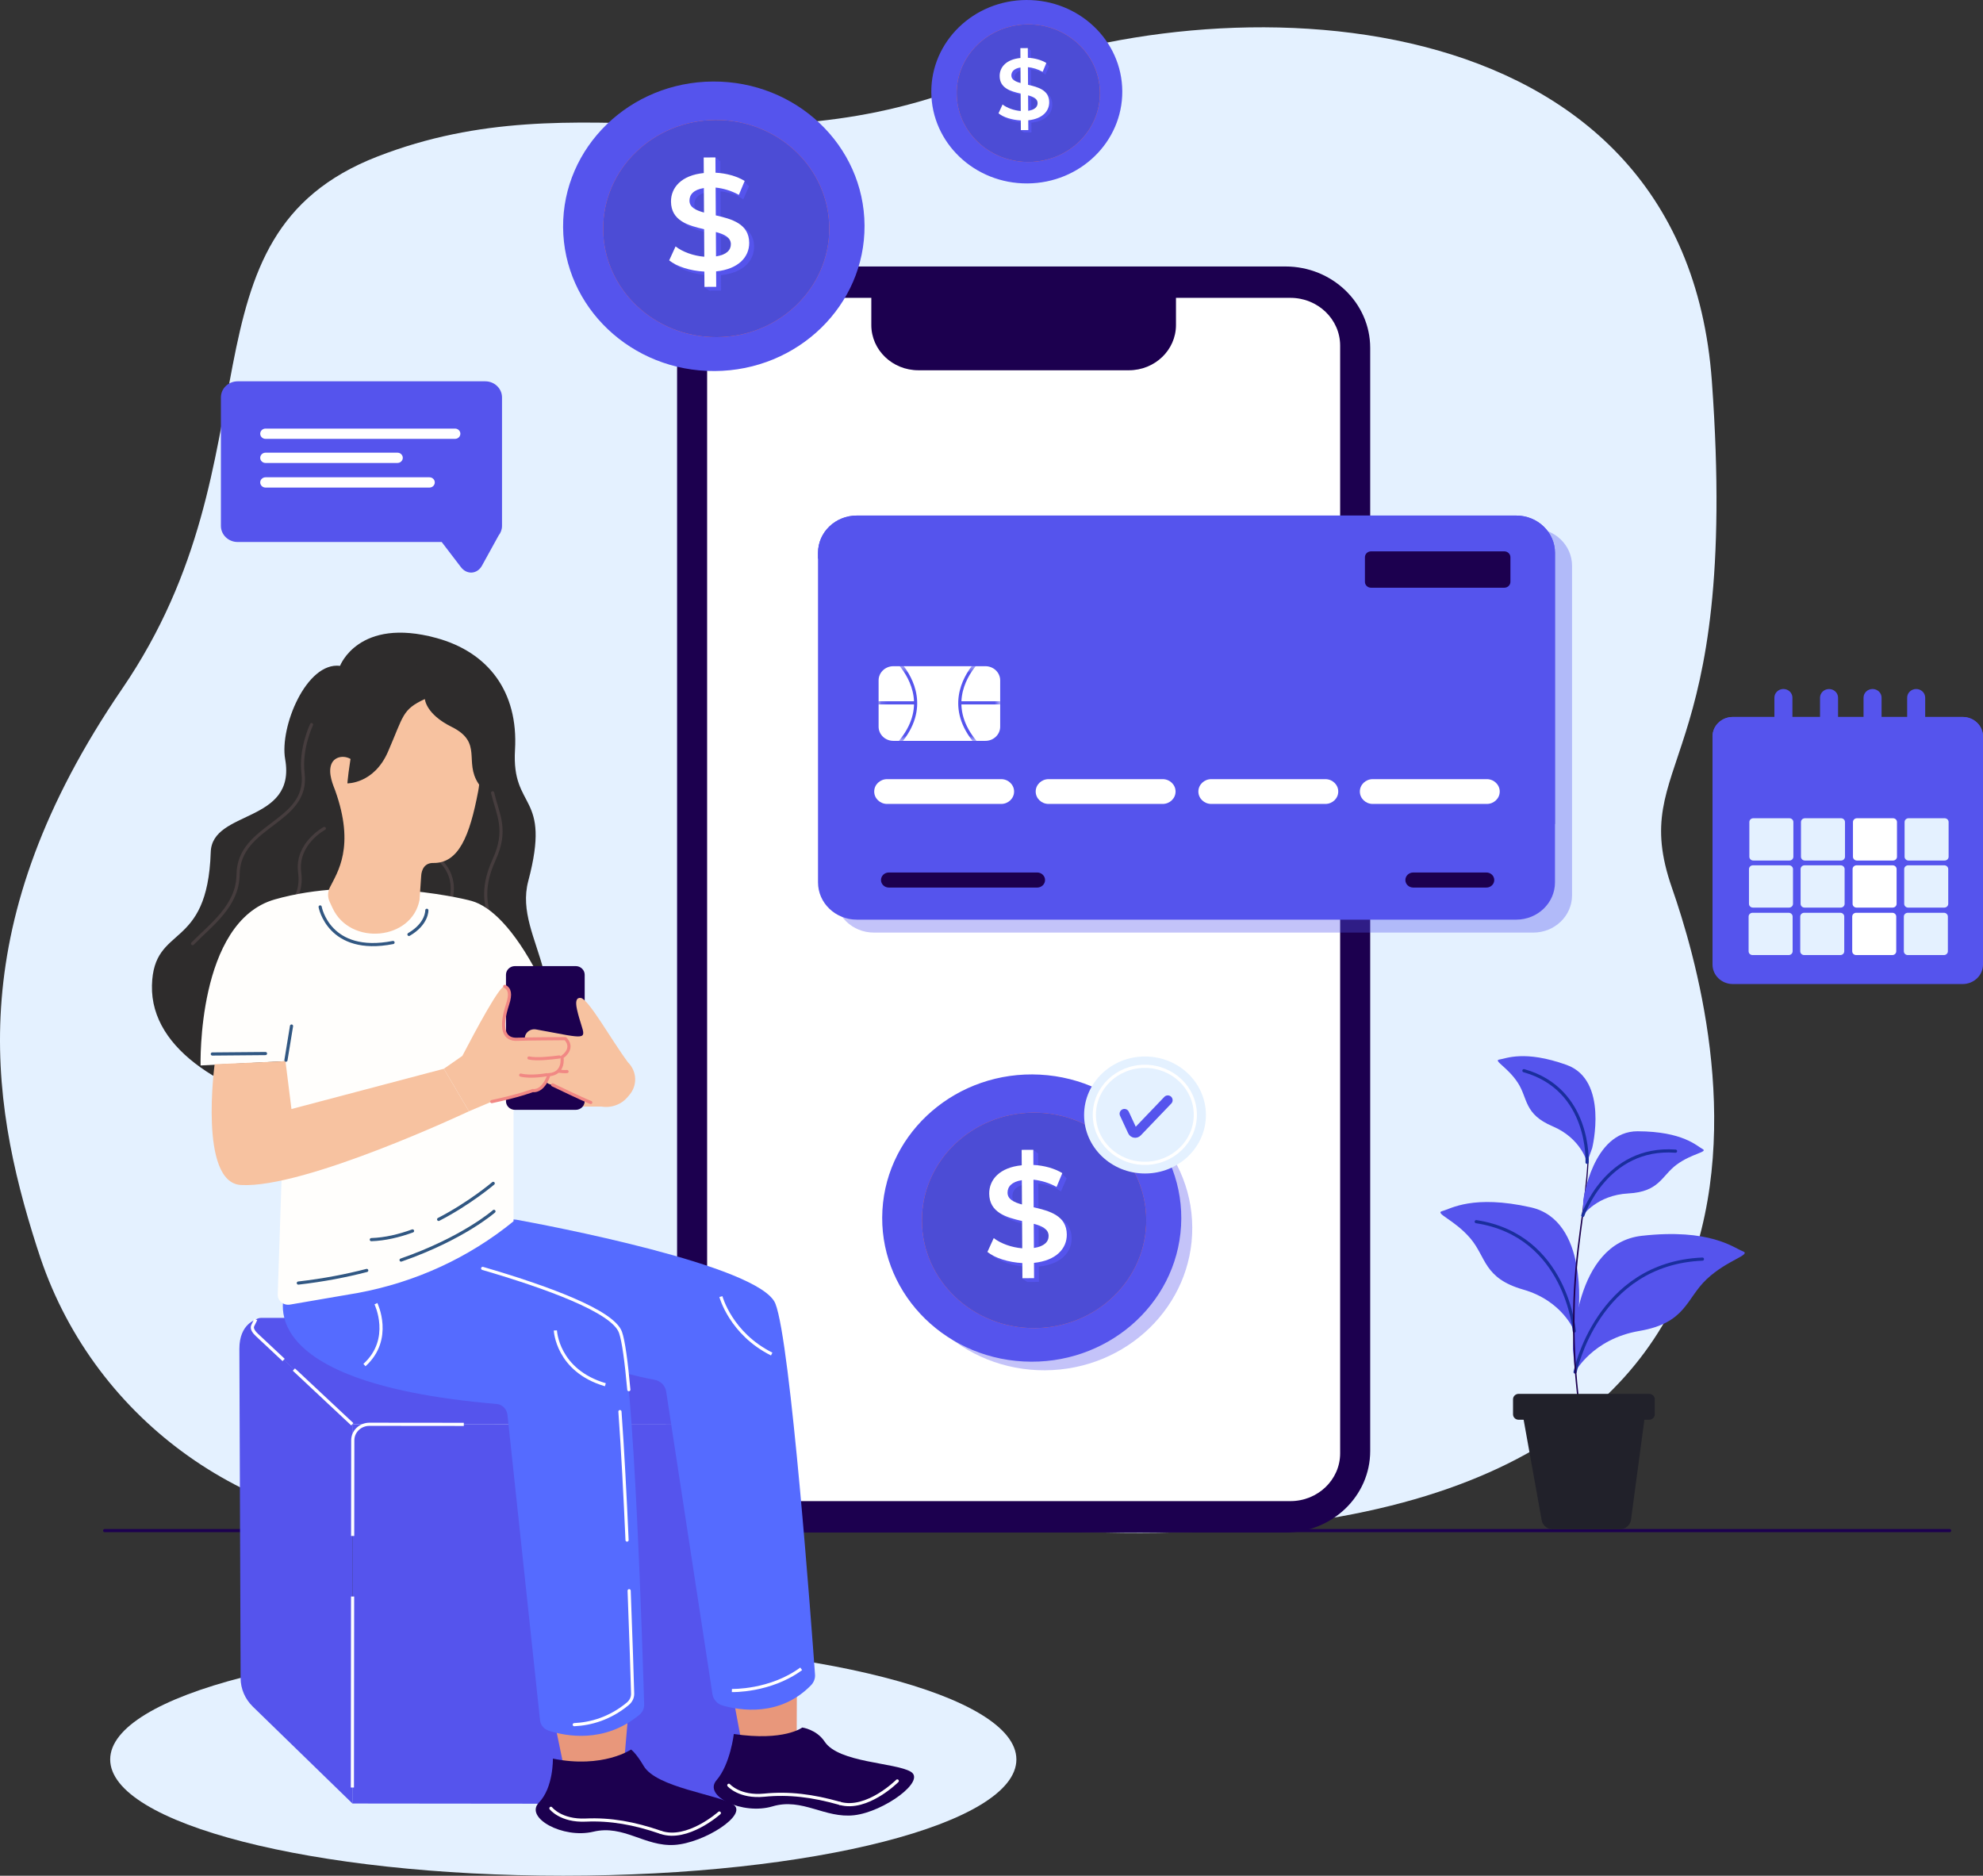 <svg width="314" height="297" viewBox="0 0 314 297" fill="none" xmlns="http://www.w3.org/2000/svg">
<rect x="0" y="0" width="314" height="297" fill="#333333" stroke="none"/>
<path d="M169.118 242.474H67.283C39.834 242.474 15.19 225.168 6.407 199.181C6.208 198.594 6.013 197.999 5.82 197.396C-1.781 173.662 -5.909 146.007 19.353 109.044C44.615 72.079 27.286 37.408 59.766 24.786C92.245 12.165 118.596 27.903 155.586 12.577C192.576 -2.75 266.557 -1.848 271.068 60.359C275.579 122.567 257.535 119.862 264.752 140.598C271.97 161.334 296.33 247.884 169.118 242.474Z" fill="#E4F1FF"/>
<path d="M89.194 297C128.819 297 160.94 288.758 160.94 278.591C160.94 268.424 128.819 260.182 89.194 260.182C49.57 260.182 17.448 268.424 17.448 278.591C17.448 288.758 49.57 297 89.194 297Z" fill="#E4F1FF"/>
<path d="M16.576 242.354H308.714" stroke="#1C004F" stroke-width="0.5" stroke-miterlimit="10" stroke-linecap="round"/>
<path d="M55.796 285.566L115.517 285.627C117.438 285.63 118.998 284.135 119 282.289L119.064 225.582L55.863 225.517L55.796 285.566Z" fill="#5554ED"/>
<path d="M55.864 225.514L119.034 225.579L99.145 210.357C97.766 209.302 96.049 208.726 94.279 208.723L41.392 208.669C40.076 208.668 39.422 210.186 40.361 211.061L55.864 225.514Z" fill="#5554ED"/>
<path d="M38.1 265.726L37.903 213.548C37.907 209.573 40.594 208.922 40.594 208.922L40.107 209.902C39.868 210.407 40.367 210.996 40.782 211.385L55.871 225.517L55.803 285.562L40.042 270.233C38.803 269.027 38.106 267.411 38.1 265.726Z" fill="#5554ED"/>
<path d="M73.443 225.534L58.5 225.519C57.044 225.518 55.862 226.65 55.861 228.049L55.843 243.203" stroke="white" stroke-width="0.5" stroke-miterlimit="10"/>
<path d="M55.833 252.787L55.799 283.033" stroke="white" stroke-width="0.5" stroke-miterlimit="10"/>
<path d="M46.533 216.854L55.783 225.516" stroke="white" stroke-width="0.5" stroke-miterlimit="10"/>
<path d="M40.507 208.922L40.019 209.902C39.78 210.407 40.279 210.996 40.694 211.385L44.912 215.335" stroke="white" stroke-width="0.5" stroke-miterlimit="10"/>
<path d="M203.534 242.654H120.646C113.228 242.654 107.214 236.878 107.214 229.754V55.093C107.214 47.968 113.228 42.193 120.646 42.193H203.534C210.952 42.193 216.965 47.968 216.965 55.093V229.754C216.965 236.878 210.952 242.654 203.534 242.654Z" fill="#1C004F"/>
<path d="M204.326 237.685H119.852C115.5 237.685 111.971 234.296 111.971 230.116V54.73C111.971 50.55 115.5 47.161 119.852 47.161H204.326C208.679 47.161 212.207 50.55 212.207 54.73V230.115C212.207 234.296 208.679 237.685 204.326 237.685Z" fill="white"/>
<path d="M178.755 58.628H145.424C141.307 58.628 137.969 55.422 137.969 51.468V45.06C137.969 44.85 138.146 44.68 138.365 44.68H186.211V51.468C186.211 55.422 182.873 58.628 178.755 58.628Z" fill="#1C004F"/>
<path d="M136.896 35.697C136.972 48.356 126.349 58.678 113.167 58.751C99.986 58.824 89.239 48.621 89.164 35.962C89.088 23.302 99.711 12.981 112.892 12.908C126.073 12.835 136.82 23.038 136.896 35.697Z" fill="#5554ED"/>
<path d="M130.793 35.368C130.851 44.993 122.775 52.839 112.755 52.894C102.734 52.949 94.564 45.193 94.506 35.569C94.448 25.945 102.524 18.099 112.544 18.044C122.565 17.989 130.735 25.744 130.793 35.368Z" fill="#5554ED"/>
<path d="M131.31 36.092C131.367 45.586 123.399 53.328 113.513 53.382C103.627 53.436 95.567 45.784 95.51 36.29C95.453 26.795 103.421 19.054 113.307 18.999C123.192 18.945 131.252 26.598 131.31 36.092Z" fill="#FF725E"/>
<path d="M131.31 36.092C131.367 45.586 123.399 53.328 113.513 53.382C103.627 53.436 95.567 45.784 95.51 36.29C95.453 26.795 103.421 19.054 113.307 18.999C123.192 18.945 131.252 26.598 131.31 36.092Z" fill="#4C4CD5"/>
<path d="M114.114 34.697L114.088 30.299C114.095 30.299 114.103 30.299 114.11 30.299C114.906 30.382 115.731 30.582 116.548 30.895C117.23 31.23 117.692 31.579 117.692 31.579L117.752 31.443L118.449 29.856L118.609 29.491L117.788 28.672L117.396 28.844C116.393 28.368 115.25 27.997 114.073 27.943L114.059 25.523L113.271 24.921L113.275 25.528L112.199 25.534L112.214 27.997C108.677 28.343 107.009 30.292 107.022 32.515C107.041 35.544 109.746 36.313 112.267 36.887L112.293 41.245C110.568 41.102 108.862 40.479 107.745 39.614L106.738 41.821C107.924 42.795 110.083 43.48 112.307 43.599L112.319 45.425L111.433 45.445L112.323 46.017L114.183 46.007L114.168 43.566C117.727 43.198 119.418 41.271 119.405 39.048C119.385 36.019 116.636 35.271 114.114 34.697ZM112.25 34.249C110.932 33.886 109.953 33.412 109.947 32.366C109.942 31.408 110.618 30.619 112.227 30.371L112.25 34.249ZM114.153 41.19L114.13 37.333C115.493 37.696 116.494 38.192 116.501 39.259C116.507 40.197 115.808 40.941 114.153 41.19Z" fill="#5554ED"/>
<path d="M113.394 42.972L113.409 45.414L111.548 45.424L111.534 43.004C109.309 42.886 107.149 42.201 105.963 41.226L106.972 39.02C108.089 39.886 109.794 40.508 111.52 40.651L111.494 36.292C108.972 35.718 106.267 34.948 106.249 31.919C106.235 29.695 107.903 27.746 111.441 27.4L111.426 24.937L113.287 24.927L113.301 27.346C114.982 27.424 116.686 27.894 117.917 28.65L116.999 30.856C115.793 30.187 114.519 29.824 113.316 29.7L113.342 34.102C115.865 34.677 118.615 35.424 118.633 38.453C118.645 40.677 116.955 42.604 113.394 42.972ZM111.477 33.655L111.454 29.776C109.844 30.025 109.168 30.813 109.174 31.772C109.18 32.818 110.159 33.292 111.477 33.655ZM115.728 38.666C115.722 37.598 114.72 37.103 113.357 36.739L113.38 40.597C115.035 40.349 115.734 39.603 115.728 38.666Z" fill="white"/>
<path d="M177.709 14.438C177.757 22.459 171.026 28.998 162.676 29.044C154.325 29.091 147.517 22.626 147.468 14.606C147.42 6.586 154.15 0.047 162.502 0C170.852 -0.045 177.661 6.418 177.709 14.438Z" fill="#5554ED"/>
<path d="M173.843 14.231C173.879 20.328 168.763 25.299 162.415 25.334C156.066 25.369 150.89 20.455 150.854 14.358C150.817 8.26 155.934 3.29 162.282 3.255C168.63 3.22 173.805 8.133 173.843 14.231Z" fill="#5554ED"/>
<path d="M174.169 14.688C174.206 20.703 169.157 25.608 162.894 25.642C156.631 25.677 151.525 20.829 151.489 14.814C151.452 8.799 156.5 3.895 162.764 3.86C169.028 3.825 174.133 8.673 174.169 14.688Z" fill="#FF725E"/>
<path d="M174.169 14.688C174.206 20.703 169.157 25.608 162.894 25.642C156.631 25.677 151.525 20.829 151.489 14.814C151.452 8.799 156.5 3.895 162.764 3.86C169.028 3.825 174.133 8.673 174.169 14.688Z" fill="#4C4CD5"/>
<path d="M163.275 13.804L163.259 11.018C163.264 11.018 163.268 11.018 163.273 11.018C163.777 11.072 164.3 11.198 164.818 11.396C165.251 11.608 165.543 11.83 165.543 11.83L165.581 11.744L166.023 10.738L166.124 10.507L165.604 9.987L165.356 10.096C164.72 9.795 163.996 9.56 163.251 9.525L163.242 7.993L162.743 7.612L162.745 7.996L162.064 8L162.073 9.56C159.832 9.779 158.775 11.014 158.784 12.422C158.796 14.341 160.508 14.828 162.106 15.193L162.123 17.954C161.03 17.863 159.95 17.469 159.242 16.921L158.604 18.318C159.355 18.936 160.723 19.37 162.133 19.445L162.14 20.602L161.579 20.614L162.142 20.977L163.321 20.971L163.311 19.425C165.567 19.192 166.638 17.971 166.629 16.563C166.616 14.642 164.873 14.168 163.275 13.804ZM162.095 13.521C161.26 13.291 160.64 12.991 160.636 12.328C160.632 11.721 161.061 11.221 162.08 11.064L162.095 13.521ZM163.3 17.919L163.286 15.475C164.15 15.705 164.784 16.02 164.788 16.695C164.791 17.289 164.349 17.761 163.3 17.919Z" fill="#5554ED"/>
<path d="M162.819 19.048L162.828 20.595L161.65 20.601L161.64 19.068C160.231 18.993 158.862 18.559 158.111 17.942L158.75 16.544C159.457 17.092 160.538 17.486 161.632 17.577L161.615 14.815C160.017 14.451 158.303 13.964 158.292 12.044C158.283 10.636 159.339 9.401 161.581 9.182L161.571 7.621L162.75 7.614L162.759 9.146C163.823 9.196 164.903 9.494 165.683 9.972L165.102 11.37C164.338 10.946 163.531 10.716 162.768 10.637L162.785 13.426C164.383 13.79 166.126 14.264 166.137 16.183C166.146 17.593 165.075 18.814 162.819 19.048ZM161.605 13.145L161.59 10.687C160.57 10.844 160.141 11.343 160.145 11.951C160.149 12.614 160.77 12.915 161.605 13.145ZM164.298 16.32C164.294 15.643 163.659 15.329 162.795 15.099L162.809 17.544C163.859 17.385 164.302 16.913 164.298 16.32Z" fill="white"/>
<path d="M274.387 155.812H310.783C312.559 155.812 314 154.429 314 152.723V116.614C314 114.909 312.56 113.525 310.783 113.525H274.387C272.61 113.525 271.17 114.908 271.17 116.614V152.723C271.17 154.429 272.61 155.812 274.387 155.812Z" fill="#5554ED"/>
<path d="M310.782 113.525H274.386C272.609 113.525 271.169 114.909 271.169 116.615V125.702H313.998V116.615C313.999 114.909 312.559 113.525 310.782 113.525Z" fill="#5554ED"/>
<path d="M302.207 136.256H307.93C308.275 136.256 308.554 135.988 308.554 135.657V130.161C308.554 129.829 308.274 129.562 307.93 129.562H302.207C301.863 129.562 301.584 129.83 301.584 130.161V135.657C301.583 135.988 301.863 136.256 302.207 136.256Z" fill="#E4F1FF"/>
<path d="M294.032 136.256H299.755C300.1 136.256 300.379 135.988 300.379 135.657V130.161C300.379 129.829 300.099 129.562 299.755 129.562H294.032C293.688 129.562 293.409 129.83 293.409 130.161V135.657C293.409 135.988 293.688 136.256 294.032 136.256Z" fill="white"/>
<path d="M282.395 116.69C281.608 116.69 280.968 116.076 280.968 115.319V110.465C280.968 109.707 281.608 109.094 282.395 109.094C283.183 109.094 283.823 109.707 283.823 110.465V115.319C283.823 116.076 283.184 116.69 282.395 116.69Z" fill="#5554ED"/>
<path d="M289.622 116.697C288.834 116.697 288.194 116.084 288.194 115.326V110.472C288.194 109.715 288.834 109.101 289.622 109.101C290.41 109.101 291.049 109.715 291.049 110.472V115.326C291.049 116.084 290.41 116.697 289.622 116.697Z" fill="#5554ED"/>
<path d="M296.512 116.692C295.724 116.692 295.084 116.079 295.084 115.321V110.467C295.084 109.709 295.724 109.096 296.512 109.096C297.3 109.096 297.939 109.709 297.939 110.467V115.321C297.939 116.079 297.3 116.692 296.512 116.692Z" fill="#5554ED"/>
<path d="M285.8 136.256H291.523C291.868 136.256 292.147 135.988 292.147 135.657V130.161C292.147 129.829 291.868 129.562 291.523 129.562H285.8C285.456 129.562 285.177 129.83 285.177 130.161V135.657C285.177 135.988 285.456 136.256 285.8 136.256Z" fill="#E4F1FF"/>
<path d="M277.625 136.256H283.348C283.693 136.256 283.972 135.988 283.972 135.657V130.161C283.972 129.829 283.692 129.562 283.348 129.562H277.625C277.281 129.562 277.002 129.83 277.002 130.161V135.657C277.002 135.988 277.281 136.256 277.625 136.256Z" fill="#E4F1FF"/>
<path d="M302.148 143.709H307.871C308.216 143.709 308.495 143.44 308.495 143.11V137.614C308.495 137.283 308.216 137.015 307.871 137.015H302.148C301.803 137.015 301.524 137.283 301.524 137.614V143.11C301.524 143.44 301.803 143.709 302.148 143.709Z" fill="#E4F1FF"/>
<path d="M293.973 143.709H299.696C300.041 143.709 300.32 143.44 300.32 143.11V137.614C300.32 137.283 300.04 137.015 299.696 137.015H293.973C293.628 137.015 293.349 137.283 293.349 137.614V143.11C293.349 143.44 293.629 143.709 293.973 143.709Z" fill="white"/>
<path d="M285.742 143.709H291.464C291.809 143.709 292.088 143.44 292.088 143.11V137.614C292.088 137.283 291.808 137.015 291.464 137.015H285.742C285.397 137.015 285.118 137.283 285.118 137.614V143.11C285.117 143.44 285.397 143.709 285.742 143.709Z" fill="#E4F1FF"/>
<path d="M277.567 143.709H283.289C283.634 143.709 283.913 143.44 283.913 143.11V137.614C283.913 137.283 283.633 137.015 283.289 137.015H277.567C277.222 137.015 276.943 137.283 276.943 137.614V143.11C276.943 143.44 277.222 143.709 277.567 143.709Z" fill="#E4F1FF"/>
<path d="M302.09 151.225H307.813C308.158 151.225 308.437 150.956 308.437 150.626V145.129C308.437 144.798 308.157 144.53 307.813 144.53H302.09C301.745 144.53 301.466 144.799 301.466 145.129V150.626C301.466 150.956 301.745 151.225 302.09 151.225Z" fill="#E4F1FF"/>
<path d="M293.915 151.225H299.638C299.983 151.225 300.262 150.956 300.262 150.626V145.129C300.262 144.798 299.982 144.53 299.638 144.53H293.915C293.57 144.53 293.291 144.799 293.291 145.129V150.626C293.291 150.956 293.571 151.225 293.915 151.225Z" fill="white"/>
<path d="M285.684 151.225H291.407C291.751 151.225 292.03 150.956 292.03 150.626V145.129C292.03 144.798 291.751 144.53 291.407 144.53H285.684C285.339 144.53 285.06 144.799 285.06 145.129V150.626C285.059 150.956 285.339 151.225 285.684 151.225Z" fill="#E4F1FF"/>
<path d="M277.509 151.225H283.232C283.576 151.225 283.855 150.956 283.855 150.626V145.129C283.855 144.798 283.576 144.53 283.232 144.53H277.509C277.164 144.53 276.885 144.799 276.885 145.129V150.626C276.885 150.956 277.164 151.225 277.509 151.225Z" fill="#E4F1FF"/>
<path d="M303.419 116.692C302.631 116.692 301.991 116.079 301.991 115.321V110.467C301.991 109.709 302.631 109.096 303.419 109.096C304.207 109.096 304.846 109.709 304.846 110.467V115.321C304.846 116.079 304.207 116.692 303.419 116.692Z" fill="#5554ED"/>
<path opacity="0.35" d="M242.786 83.682H138.374C134.982 83.682 132.231 86.324 132.231 89.582V90.503V141.767C132.231 145.025 134.982 147.666 138.374 147.666H242.785C246.178 147.666 248.928 145.025 248.928 141.767V132.513V89.582C248.928 86.324 246.178 83.682 242.786 83.682Z" fill="#5554ED"/>
<path d="M240.083 145.617H135.671C132.279 145.617 129.529 142.975 129.529 139.717V87.532C129.529 84.274 132.279 81.632 135.671 81.632H240.083C243.475 81.632 246.225 84.274 246.225 87.532V139.717C246.225 142.976 243.475 145.617 240.083 145.617Z" fill="#5554ED"/>
<path d="M246.225 87.532C246.225 84.274 243.475 81.633 240.083 81.633H135.671C132.279 81.633 129.529 84.274 129.529 87.532V88.454C142.307 89.011 167.076 93.034 184.353 114.335C204.238 138.852 230.96 136.455 246.225 130.463V87.532H246.225Z" fill="#5554ED"/>
<path d="M156.037 117.307H141.461C140.17 117.307 139.123 116.302 139.123 115.061V107.732C139.123 106.492 140.17 105.486 141.461 105.486H156.037C157.328 105.486 158.375 106.492 158.375 107.732V115.061C158.375 116.302 157.329 117.307 156.037 117.307Z" fill="white"/>
<path d="M238.202 93.059H217.097C216.563 93.059 216.13 92.643 216.13 92.13V88.229C216.13 87.716 216.563 87.3 217.097 87.3H238.202C238.736 87.3 239.169 87.716 239.169 88.229V92.13C239.169 92.643 238.736 93.059 238.202 93.059Z" fill="#1C004F"/>
<path d="M158.533 127.295H140.472C139.343 127.295 138.428 126.416 138.428 125.332C138.428 124.248 139.343 123.369 140.472 123.369H158.533C159.661 123.369 160.577 124.247 160.577 125.332C160.577 126.416 159.661 127.295 158.533 127.295Z" fill="white"/>
<path d="M184.102 127.295H166.042C164.913 127.295 163.998 126.416 163.998 125.332C163.998 124.248 164.913 123.369 166.042 123.369H184.102C185.231 123.369 186.146 124.247 186.146 125.332C186.146 126.416 185.231 127.295 184.102 127.295Z" fill="white"/>
<path d="M209.863 127.295H191.802C190.674 127.295 189.758 126.416 189.758 125.332C189.758 124.248 190.674 123.369 191.802 123.369H209.863C210.992 123.369 211.907 124.247 211.907 125.332C211.906 126.416 210.992 127.295 209.863 127.295Z" fill="white"/>
<path d="M235.432 127.295H217.371C216.243 127.295 215.327 126.416 215.327 125.332C215.327 124.248 216.242 123.369 217.371 123.369H235.432C236.56 123.369 237.476 124.247 237.476 125.332C237.476 126.416 236.561 127.295 235.432 127.295Z" fill="white"/>
<path d="M164.237 140.535H140.744C140.058 140.535 139.502 140.001 139.502 139.343C139.502 138.683 140.058 138.149 140.744 138.149H164.237C164.923 138.149 165.48 138.683 165.48 139.343C165.48 140.001 164.923 140.535 164.237 140.535Z" fill="#1C004F"/>
<path d="M235.368 140.535H223.776C223.09 140.535 222.534 140.001 222.534 139.343C222.534 138.683 223.091 138.149 223.776 138.149H235.368C236.055 138.149 236.61 138.683 236.61 139.343C236.61 140.001 236.055 140.535 235.368 140.535Z" fill="#1C004F"/>
<mask id="mask0_866_2971" style="mask-type:luminance" maskUnits="userSpaceOnUse" x="139" y="105" width="20" height="13">
<path d="M156.037 117.307H141.461C140.17 117.307 139.123 116.302 139.123 115.061V107.732C139.123 106.492 140.17 105.486 141.461 105.486H156.037C157.328 105.486 158.375 106.492 158.375 107.732V115.061C158.375 116.302 157.329 117.307 156.037 117.307Z" fill="white"/>
</mask>
<g mask="url(#mask0_866_2971)">
<path d="M142.636 105.283C144.342 107.388 147.044 112.164 142.408 117.618" stroke="#5554ED" stroke-width="0.5" stroke-miterlimit="10" stroke-linecap="round"/>
</g>
<mask id="mask1_866_2971" style="mask-type:luminance" maskUnits="userSpaceOnUse" x="139" y="105" width="20" height="13">
<path d="M156.037 117.307H141.461C140.17 117.307 139.123 116.302 139.123 115.061V107.732C139.123 106.492 140.17 105.486 141.461 105.486H156.037C157.328 105.486 158.375 106.492 158.375 107.732V115.061C158.375 116.302 157.329 117.307 156.037 117.307Z" fill="white"/>
</mask>
<g mask="url(#mask1_866_2971)">
<path d="M137.883 111.289H144.946" stroke="#5554ED" stroke-width="0.5" stroke-miterlimit="10"/>
</g>
<mask id="mask2_866_2971" style="mask-type:luminance" maskUnits="userSpaceOnUse" x="139" y="105" width="20" height="13">
<path d="M156.037 117.307H141.461C140.17 117.307 139.123 116.302 139.123 115.061V107.732C139.123 106.492 140.17 105.486 141.461 105.486H156.037C157.328 105.486 158.375 106.492 158.375 107.732V115.061C158.375 116.302 157.329 117.307 156.037 117.307Z" fill="white"/>
</mask>
<g mask="url(#mask2_866_2971)">
<path d="M154.331 105.283C152.625 107.388 149.922 112.164 154.559 117.618" stroke="#5554ED" stroke-width="0.5" stroke-miterlimit="10" stroke-linecap="round"/>
</g>
<mask id="mask3_866_2971" style="mask-type:luminance" maskUnits="userSpaceOnUse" x="139" y="105" width="20" height="13">
<path d="M156.037 117.307H141.461C140.17 117.307 139.123 116.302 139.123 115.061V107.732C139.123 106.492 140.17 105.486 141.461 105.486H156.037C157.328 105.486 158.375 106.492 158.375 107.732V115.061C158.375 116.302 157.329 117.307 156.037 117.307Z" fill="white"/>
</mask>
<g mask="url(#mask3_866_2971)">
<path d="M159.083 111.289H152.02" stroke="#5554ED" stroke-width="0.5" stroke-miterlimit="10"/>
</g>
<path d="M249.066 213.621C249.066 213.621 249.201 196.873 259.981 195.674C270.761 194.475 274.475 197.55 275.952 198.119C277.427 198.686 273.54 199.45 270.252 202.539C266.964 205.629 266.997 209.481 259.583 210.741C252.169 212.002 249.41 217.247 249.41 217.247L249.066 213.621Z" fill="#5554ED"/>
<path d="M249.409 217.247C249.409 217.247 252.866 200.066 269.576 199.367" stroke="#1A2E9D" stroke-width="0.5" stroke-miterlimit="10" stroke-linecap="round"/>
<path d="M249.951 207.67C249.951 207.67 251.564 193.229 242.402 191.17C233.239 189.11 229.722 191.405 228.392 191.754C227.062 192.103 230.332 193.13 232.845 196.105C235.359 199.08 234.932 202.395 241.188 204.187C247.444 205.979 249.28 210.76 249.28 210.76L249.951 207.67Z" fill="#5554ED"/>
<path d="M249.281 210.76C249.281 210.76 248.078 195.631 233.755 193.437" stroke="#1A2E9D" stroke-width="0.5" stroke-miterlimit="10" stroke-linecap="round"/>
<path d="M250.949 174.674C250.953 174.674 250.967 174.73 250.989 174.84C251.012 174.963 251.043 175.126 251.082 175.332C251.121 175.554 251.169 175.821 251.224 176.134C251.266 176.456 251.312 176.824 251.365 177.237C251.553 178.896 251.696 181.321 251.519 184.305C251.372 187.292 250.908 190.824 250.39 194.736C249.865 198.647 249.416 202.964 249.343 207.513C249.132 216.62 250.288 224.834 251.53 230.669C252.132 233.595 252.785 235.927 253.216 237.543C253.447 238.336 253.628 238.956 253.755 239.393C253.811 239.596 253.856 239.756 253.889 239.875C253.918 239.984 253.931 240.041 253.927 240.042C253.927 240.042 252.643 236.55 251.36 230.702C250.073 224.867 248.886 216.636 249.097 207.508C249.171 202.95 249.628 198.62 250.165 194.708C250.697 190.796 251.177 187.273 251.346 184.296C251.544 181.321 251.428 178.904 251.269 177.247C251.225 176.834 251.186 176.466 251.151 176.144C251.105 175.83 251.065 175.562 251.032 175.34C251.003 175.133 250.98 174.968 250.963 174.845C250.951 174.733 250.945 174.675 250.949 174.674Z" fill="#1C004F"/>
<path d="M261.134 224.803H240.476C239.982 224.803 239.583 224.419 239.583 223.946V221.559C239.583 221.085 239.983 220.701 240.476 220.701H261.134C261.627 220.701 262.027 221.086 262.027 221.559V223.946C262.028 224.419 261.627 224.803 261.134 224.803Z" fill="#21212A"/>
<path d="M256.508 242.14H245.864C245.005 242.14 244.27 241.547 244.124 240.733L241.142 224.143H260.469L258.259 240.661C258.146 241.506 257.396 242.14 256.508 242.14Z" fill="#21212A"/>
<path d="M250.7 190.06C250.7 190.06 252.164 179.092 259.329 179.124C266.493 179.155 268.675 181.452 269.596 181.936C270.517 182.42 267.907 182.626 265.497 184.402C263.087 186.178 262.793 188.706 257.83 188.969C252.867 189.233 250.627 192.463 250.627 192.463L250.7 190.06Z" fill="#5554ED"/>
<path d="M250.627 192.463C250.627 192.463 254.305 181.463 265.315 182.271" stroke="#1A2E9D" stroke-width="0.5" stroke-miterlimit="10" stroke-linecap="round"/>
<path d="M252.119 181.773C252.119 181.773 254.778 171.014 248.063 168.615C241.348 166.216 238.463 167.626 237.423 167.767C236.384 167.908 238.751 168.985 240.353 171.463C241.955 173.942 241.302 176.407 245.849 178.336C250.396 180.265 251.305 184.046 251.305 184.046L252.119 181.773Z" fill="#5554ED"/>
<path d="M251.304 184.045C251.304 184.045 251.905 172.506 241.306 169.531" stroke="#1A2E9D" stroke-width="0.5" stroke-miterlimit="10" stroke-linecap="round"/>
<path d="M79.491 62.926C79.491 61.517 78.302 60.375 76.835 60.375H37.636C36.169 60.375 34.98 61.517 34.98 62.926V83.269C34.98 84.678 36.169 85.82 37.636 85.82H69.942L72.983 89.799C73.93 91.04 75.568 90.924 76.318 89.566L78.947 84.8C79.283 84.373 79.491 83.846 79.491 83.268V62.926Z" fill="#5554ED"/>
<path d="M72.05 69.491H42.051C41.583 69.491 41.203 69.126 41.203 68.676C41.203 68.226 41.583 67.862 42.051 67.862H72.05C72.518 67.862 72.898 68.226 72.898 68.676C72.898 69.125 72.518 69.491 72.05 69.491Z" fill="white"/>
<path d="M62.933 73.306H42.051C41.583 73.306 41.203 72.941 41.203 72.491C41.203 72.041 41.583 71.677 42.051 71.677H62.933C63.401 71.677 63.781 72.041 63.781 72.491C63.781 72.941 63.401 73.306 62.933 73.306Z" fill="white"/>
<path d="M67.998 77.202H42.051C41.583 77.202 41.203 76.837 41.203 76.387C41.203 75.938 41.583 75.573 42.051 75.573H67.998C68.467 75.573 68.846 75.938 68.846 76.387C68.847 76.837 68.467 77.202 67.998 77.202Z" fill="white"/>
<g opacity="0.35">
<path d="M188.79 194.325C188.865 206.759 178.43 216.897 165.484 216.97C152.536 217.041 141.981 207.02 141.907 194.585C141.832 182.15 152.266 172.013 165.213 171.941C178.16 171.87 188.716 181.891 188.79 194.325Z" fill="#5554ED"/>
</g>
<path d="M187.015 194.124C187.739 181.582 177.739 170.853 164.681 170.158C151.623 169.464 140.451 179.067 139.728 191.608C139.005 204.149 149.004 214.879 162.062 215.574C175.12 216.268 186.292 206.665 187.015 194.124Z" fill="#5554ED"/>
<path d="M180.99 192.417C181.047 201.966 173.035 209.75 163.092 209.805C153.15 209.86 145.045 202.165 144.988 192.616C144.931 183.067 152.942 175.283 162.885 175.228C172.827 175.173 180.933 182.868 180.99 192.417Z" fill="#5554ED"/>
<path d="M181.502 193.134C181.559 202.554 173.654 210.234 163.845 210.288C154.037 210.342 146.04 202.751 145.984 193.33C145.928 183.91 153.832 176.23 163.641 176.176C173.449 176.122 181.445 183.714 181.502 193.134Z" fill="#FF725E"/>
<path d="M181.502 193.134C181.559 202.554 173.654 210.234 163.845 210.288C154.037 210.342 146.04 202.751 145.984 193.33C145.928 183.91 153.832 176.23 163.641 176.176C173.449 176.122 181.445 183.714 181.502 193.134Z" fill="#4C4CD5"/>
<path d="M164.441 191.75L164.415 187.387C164.422 187.386 164.43 187.387 164.438 187.387C165.227 187.47 166.046 187.668 166.856 187.978C167.533 188.31 167.991 188.657 167.991 188.657L168.05 188.522L168.741 186.947L168.901 186.585L168.086 185.773L167.698 185.944C166.701 185.472 165.568 185.103 164.401 185.049L164.387 182.649L163.605 182.051L163.609 182.654L162.542 182.66L162.557 185.102C159.047 185.446 157.393 187.379 157.405 189.585C157.424 192.59 160.107 193.353 162.609 193.923L162.635 198.247C160.923 198.105 159.231 197.487 158.123 196.628L157.123 198.817C158.3 199.784 160.443 200.464 162.649 200.581L162.66 202.393L161.781 202.413L162.664 202.981L164.51 202.971L164.495 200.549C168.027 200.184 169.704 198.272 169.691 196.066C169.672 193.062 166.944 192.32 164.441 191.75ZM162.593 191.306C161.285 190.946 160.314 190.476 160.308 189.438C160.302 188.488 160.973 187.705 162.57 187.458L162.593 191.306ZM164.416 187.383C164.415 187.383 164.415 187.383 164.416 187.383V187.383ZM164.48 198.193L164.457 194.367C165.81 194.727 166.803 195.218 166.81 196.277C166.816 197.207 166.122 197.946 164.48 198.193Z" fill="#5554ED"/>
<path d="M163.727 199.961L163.742 202.383L161.896 202.393L161.881 199.993C159.674 199.875 157.531 199.195 156.354 198.228L157.355 196.039C158.463 196.897 160.155 197.515 161.868 197.657L161.842 193.333C159.339 192.762 156.656 191.999 156.637 188.994C156.624 186.788 158.279 184.854 161.789 184.511L161.774 182.067L163.62 182.057L163.634 184.457C165.301 184.534 166.992 185 168.213 185.751L167.303 187.939C166.106 187.276 164.842 186.915 163.648 186.792L163.674 191.16C166.176 191.73 168.905 192.472 168.924 195.478C168.938 197.683 167.26 199.595 163.727 199.961ZM161.826 190.716L161.803 186.867C160.206 187.114 159.535 187.897 159.541 188.848C159.547 189.886 160.518 190.356 161.826 190.716ZM166.043 195.688C166.037 194.628 165.043 194.136 163.69 193.776L163.713 197.604C165.356 197.357 166.05 196.618 166.043 195.688Z" fill="white"/>
<path d="M181.307 185.811C186.634 185.811 190.953 181.663 190.953 176.547C190.953 171.431 186.634 167.283 181.307 167.283C175.979 167.283 171.661 171.431 171.661 176.547C171.661 181.663 175.979 185.811 181.307 185.811Z" fill="#E4F1FF"/>
<path d="M178.047 176.35L179.342 179.138C179.473 179.421 179.863 179.482 180.08 179.255L184.918 174.205" stroke="#5554ED" stroke-width="1.524" stroke-miterlimit="10" stroke-linecap="round"/>
<path d="M181.28 184.2C185.696 184.2 189.276 180.762 189.276 176.521C189.276 172.28 185.696 168.842 181.28 168.842C176.864 168.842 173.284 172.28 173.284 176.521C173.284 180.762 176.864 184.2 181.28 184.2Z" stroke="white" stroke-width="0.5" stroke-miterlimit="10"/>
<path d="M53.844 105.429C53.844 105.429 56.768 97.655 69.097 101.019C77.315 103.261 82.092 109.525 81.549 118.726C80.975 128.446 87.372 125.462 83.647 139.509C81.129 149.006 93.093 156.83 82.21 171.747C73.397 183.824 23.56 176.867 24.061 156.028C24.297 146.187 32.854 150.788 33.37 134.916C33.589 128.178 46.952 130.426 45.154 120.208C44.259 115.119 48.502 104.783 53.844 105.429Z" fill="#2E2C2C"/>
<path d="M68.937 135.673C68.937 135.673 72.326 137.671 71.484 142.03C70.642 146.389 70.269 150.502 74.146 153.684" stroke="#463D3E" stroke-width="0.5" stroke-miterlimit="10" stroke-linecap="round"/>
<path d="M78.002 125.532C78.835 129.037 80.41 131.379 78.235 136.136C73.641 146.179 82.819 148.271 78.414 157.468C76.834 160.764 76.197 163.611 75.871 166.095" stroke="#463D3E" stroke-width="0.5" stroke-miterlimit="10" stroke-linecap="round"/>
<path d="M79.96 175.207L95.701 175.209L90.875 170.15L80.548 171.649L79.96 175.207Z" fill="#F7C2A0"/>
<path d="M51.357 131.175C51.357 131.175 46.848 133.577 47.453 138.135C48.269 144.284 41.898 145.244 43.483 149.091" stroke="#463D3E" stroke-width="0.5" stroke-miterlimit="10" stroke-linecap="round"/>
<path d="M49.331 114.735C49.331 114.735 47.507 118.562 47.985 122.42C48.964 130.33 37.783 130.499 37.699 138.481C37.647 143.47 33.312 146.517 30.497 149.412" stroke="#463D3E" stroke-width="0.5" stroke-miterlimit="10" stroke-linecap="round"/>
<path d="M126.186 265.902L126.154 275.124L117.294 275.192L115.891 267.674L126.186 265.902Z" fill="#E8977B"/>
<path d="M99.706 268.793L98.839 278.853L89.261 279.687L87.695 272.121L99.706 268.793Z" fill="#E8977B"/>
<path d="M60.175 200.71C70.357 205.96 91.556 216.361 103.582 218.457C104.569 218.629 105.339 219.371 105.485 220.325L112.812 268.246C112.942 269.103 113.576 269.81 114.441 270.056C117.225 270.846 123.533 271.857 128.416 266.846C128.863 266.389 129.1 265.778 129.055 265.152C128.547 258.082 125.191 212.396 122.775 206.404C120.315 200.303 85.96 193.889 81.775 193.128C81.499 193.078 81.217 193.077 80.941 193.124L60.861 196.561C58.699 196.93 58.239 199.712 60.175 200.71Z" fill="#556BFF"/>
<path d="M45.429 203.794C45.477 203.806 37.197 218.787 78.669 222.307C79.584 222.385 80.264 223.159 80.357 224.037L85.512 272.38C85.593 273.146 86.131 273.79 86.89 274.037C89.485 274.877 95.672 276.131 101.235 271.526C101.725 271.12 102.016 270.537 101.999 269.915C101.797 262.854 100.408 217.046 98.251 210.961C96.176 205.107 65.634 197.842 58.796 196.283C57.979 196.096 57.133 196.411 56.655 197.074L45.429 203.794Z" fill="#556BFF"/>
<path d="M43.51 142.414C56.455 138.716 72.143 141.926 74.713 142.666C77.647 143.511 81.313 146.892 85.273 154.499C89.233 162.106 89.233 162.106 89.233 162.106L81.313 164.36V193.377C74.242 199.146 65.736 203.057 56.623 204.729L45.924 206.567C44.886 206.745 43.942 205.96 43.978 204.948L45.203 168.025L31.763 168.705C31.763 168.705 31.139 145.95 43.51 142.414Z" fill="#FFFEFC"/>
<path d="M70.282 169.228L46.15 175.602L45.203 168.025L33.986 168.511C33.986 168.511 31.459 187.229 38.129 187.63C48.23 188.236 74.26 175.956 74.26 175.956L70.282 169.228Z" fill="#F7C2A0"/>
<path d="M66.408 110.864C67.76 110.341 69.723 110.759 70.72 111.751C73.458 114.475 76.871 119.234 75.713 125.312C74.376 132.339 72.641 136.714 68.607 136.642C67.297 136.618 66.727 137.616 66.685 138.795L66.436 142.469C65.244 148.895 55.457 149.824 52.657 143.777L52.198 142.786C51.862 142.06 51.875 141.234 52.231 140.517C53.41 138.142 56.282 134.101 53.065 125.137C52.845 124.523 51.864 122.426 52.489 120.951C53.023 119.692 54.727 119.506 55.81 120.381C56.049 120.573 56.372 120.608 56.978 120.203C59.075 118.802 59.26 113.634 66.408 110.864Z" fill="#F7C2A0"/>
<path d="M67.278 110.681C67.278 110.681 67.392 113.05 71.5 115.084C76.524 117.572 73.433 120.55 75.757 124.071C78.205 127.779 76.079 120.714 76.079 120.714L75.366 112.656C73.948 107.427 71.865 104.009 66.642 105.055C63.84 105.617 61.131 106.63 59.676 108.437C55.846 113.196 55.008 124.038 55.008 124.038C55.008 124.038 59.218 124.118 61.432 119.037C63.937 113.293 63.643 112.369 67.278 110.681Z" fill="#2E2C2C"/>
<path d="M91.155 175.732H81.547C80.758 175.732 80.119 175.118 80.119 174.361V154.342C80.119 153.585 80.758 152.97 81.547 152.97H91.155C91.944 152.97 92.583 153.585 92.583 154.342V174.361C92.583 175.118 91.944 175.732 91.155 175.732Z" fill="#1C004F"/>
<path d="M99.439 168.212C96.831 164.717 93.19 158.148 91.951 158.013C91.286 157.941 91.07 158.503 91.364 159.83C92.239 163.773 93.653 164.543 89.809 163.91C89.254 163.818 86.435 163.291 84.891 163.001C83.756 162.788 82.761 163.873 83.222 164.892C83.347 165.17 83.552 165.472 83.865 165.798C83.865 165.798 82.957 168.253 85.388 168.863C85.388 168.863 85.673 171.652 87.501 171.777C87.501 171.777 89.447 172.939 93.543 174.566C95.407 175.762 97.91 175.41 99.338 173.751L99.65 173.388C100.963 171.862 100.872 169.633 99.439 168.212Z" fill="#F7C2A0"/>
<path d="M84.291 165.827C85.638 166.233 87.704 166.841 88.991 166.783" stroke="#F18884" stroke-width="0.5" stroke-miterlimit="10" stroke-linecap="round"/>
<path d="M85.714 168.914C85.714 168.914 88.092 169.789 89.788 169.667" stroke="#F18884" stroke-width="0.5" stroke-miterlimit="10" stroke-linecap="round"/>
<path d="M70.282 169.228L73.211 167.188C75.325 163.146 79.22 155.823 79.927 156.177C80.705 156.566 80.912 157.384 80.386 158.989C79.125 162.835 79.746 164.721 82.018 164.555C82.799 164.499 89.514 164.46 89.514 164.46C89.514 164.46 91.121 165.841 88.984 167.405C88.984 167.405 89.436 169.974 86.931 170.169C86.931 170.169 86.147 172.869 84.324 172.688C84.324 172.688 82.197 173.508 77.869 174.429L74.258 175.956L70.282 169.228Z" fill="#F7C2A0"/>
<path d="M88.56 167.362C87.161 167.537 85.016 167.792 83.759 167.52" stroke="#F18884" stroke-width="0.5" stroke-miterlimit="10" stroke-linecap="round"/>
<path d="M86.602 170.166C86.602 170.166 84.101 170.632 82.454 170.229" stroke="#F18884" stroke-width="0.5" stroke-miterlimit="10" stroke-linecap="round"/>
<path d="M79.927 156.176C80.705 156.565 80.912 157.383 80.386 158.988C79.125 162.834 79.746 164.72 82.018 164.555C82.799 164.498 89.514 164.459 89.514 164.459C89.514 164.459 91.121 165.84 88.984 167.404C88.984 167.404 89.436 169.973 86.931 170.169C86.931 170.169 86.147 172.868 84.323 172.687C84.323 172.687 82.197 173.507 77.869 174.428" stroke="#F18884" stroke-width="0.5" stroke-miterlimit="10" stroke-linecap="round"/>
<path d="M87.502 171.777C88.455 172.227 91.962 173.938 93.544 174.566" stroke="#F18884" stroke-width="0.5" stroke-miterlimit="10" stroke-linecap="round"/>
<path d="M127.033 273.534C127.033 273.534 124.198 275.738 116.199 274.56C116.199 274.56 115.635 279.367 113.458 281.88C111.279 284.393 117.591 287.428 122.325 286.019C127.06 284.61 130.596 287.964 135.276 287.419C139.956 286.873 146.706 281.983 144.203 280.524C141.701 279.066 132.806 279.121 130.59 275.782C129.284 273.814 127.033 273.534 127.033 273.534Z" fill="#1C004F"/>
<path d="M133 285.549C137.289 286.773 142.08 281.992 142.08 281.992" stroke="white" stroke-width="0.5" stroke-miterlimit="10" stroke-linecap="round"/>
<path d="M115.406 282.679C115.406 282.679 117.108 284.631 121.021 284.244C124.934 283.858 128.711 284.325 132.999 285.549" stroke="white" stroke-width="0.5" stroke-miterlimit="10" stroke-linecap="round"/>
<path d="M99.923 277.019C99.923 277.019 95.465 280.063 87.548 278.457C87.548 278.457 87.655 283.03 85.334 285.422C83.013 287.814 89.138 291.184 93.947 290.031C98.757 288.878 102.092 292.417 106.796 292.123C111.501 291.829 118.525 287.309 116.111 285.719C113.698 284.129 103.937 283.064 101.918 279.611C100.727 277.575 99.923 277.019 99.923 277.019Z" fill="#1C004F"/>
<path d="M104.633 290.135C108.843 291.587 113.905 287.071 113.905 287.071" stroke="white" stroke-width="0.5" stroke-miterlimit="10" stroke-linecap="round"/>
<path d="M87.233 286.325C87.233 286.325 88.819 288.365 92.748 288.189C96.677 288.013 100.421 288.682 104.633 290.135" stroke="white" stroke-width="0.5" stroke-miterlimit="10" stroke-linecap="round"/>
<path d="M99.572 220.042C99.173 215.628 98.732 212.314 98.252 210.961C97.062 207.604 86.506 203.781 76.429 200.838" stroke="white" stroke-width="0.5" stroke-miterlimit="10" stroke-linecap="round"/>
<path d="M99.292 243.856C98.986 236.937 98.608 229.656 98.166 223.513" stroke="white" stroke-width="0.5" stroke-miterlimit="10" stroke-linecap="round"/>
<path d="M90.932 273.081C93.543 272.955 96.559 272.134 99.411 269.774C99.901 269.367 100.192 268.785 100.175 268.163C100.11 265.886 99.921 259.578 99.623 251.872" stroke="white" stroke-width="0.5" stroke-miterlimit="10" stroke-linecap="round"/>
<path d="M87.942 210.661C87.942 210.661 88.201 217.016 95.857 219.259" stroke="white" stroke-width="0.5" stroke-miterlimit="10"/>
<path d="M114.151 205.302C114.151 205.302 115.708 211.159 122.195 214.399" stroke="white" stroke-width="0.5" stroke-miterlimit="10"/>
<path d="M115.891 267.675C115.891 267.675 121.935 267.856 126.866 264.243" stroke="white" stroke-width="0.5" stroke-miterlimit="10"/>
<path d="M50.693 143.601C50.693 143.601 52.056 151.223 62.236 149.235" stroke="#315782" stroke-width="0.5" stroke-miterlimit="10" stroke-linecap="round"/>
<path d="M67.588 144.135C67.588 144.135 67.676 146.259 64.757 147.958" stroke="#315782" stroke-width="0.5" stroke-miterlimit="10" stroke-linecap="round"/>
<path d="M33.621 166.889L42.04 166.818" stroke="#315782" stroke-width="0.5" stroke-miterlimit="10" stroke-linecap="round"/>
<path d="M45.278 167.869L46.163 162.46" stroke="#315782" stroke-width="0.5" stroke-miterlimit="10" stroke-linecap="round"/>
<path d="M58.071 201.162C54.852 201.998 51.242 202.7 47.239 203.159" stroke="#315782" stroke-width="0.5" stroke-miterlimit="10" stroke-linecap="round"/>
<path d="M78.216 191.804C78.216 191.804 73.366 196.082 63.509 199.516" stroke="#315782" stroke-width="0.5" stroke-miterlimit="10" stroke-linecap="round"/>
<path d="M65.325 194.904C63.195 195.68 60.97 196.213 58.797 196.282" stroke="#315782" stroke-width="0.5" stroke-miterlimit="10" stroke-linecap="round"/>
<path d="M78.098 187.375C78.098 187.375 74.406 190.522 69.456 193.077" stroke="#315782" stroke-width="0.5" stroke-miterlimit="10" stroke-linecap="round"/>
<path d="M59.527 206.424C59.527 206.424 62.252 212.031 57.71 216.143" stroke="white" stroke-width="0.5" stroke-miterlimit="10"/>
</svg>
